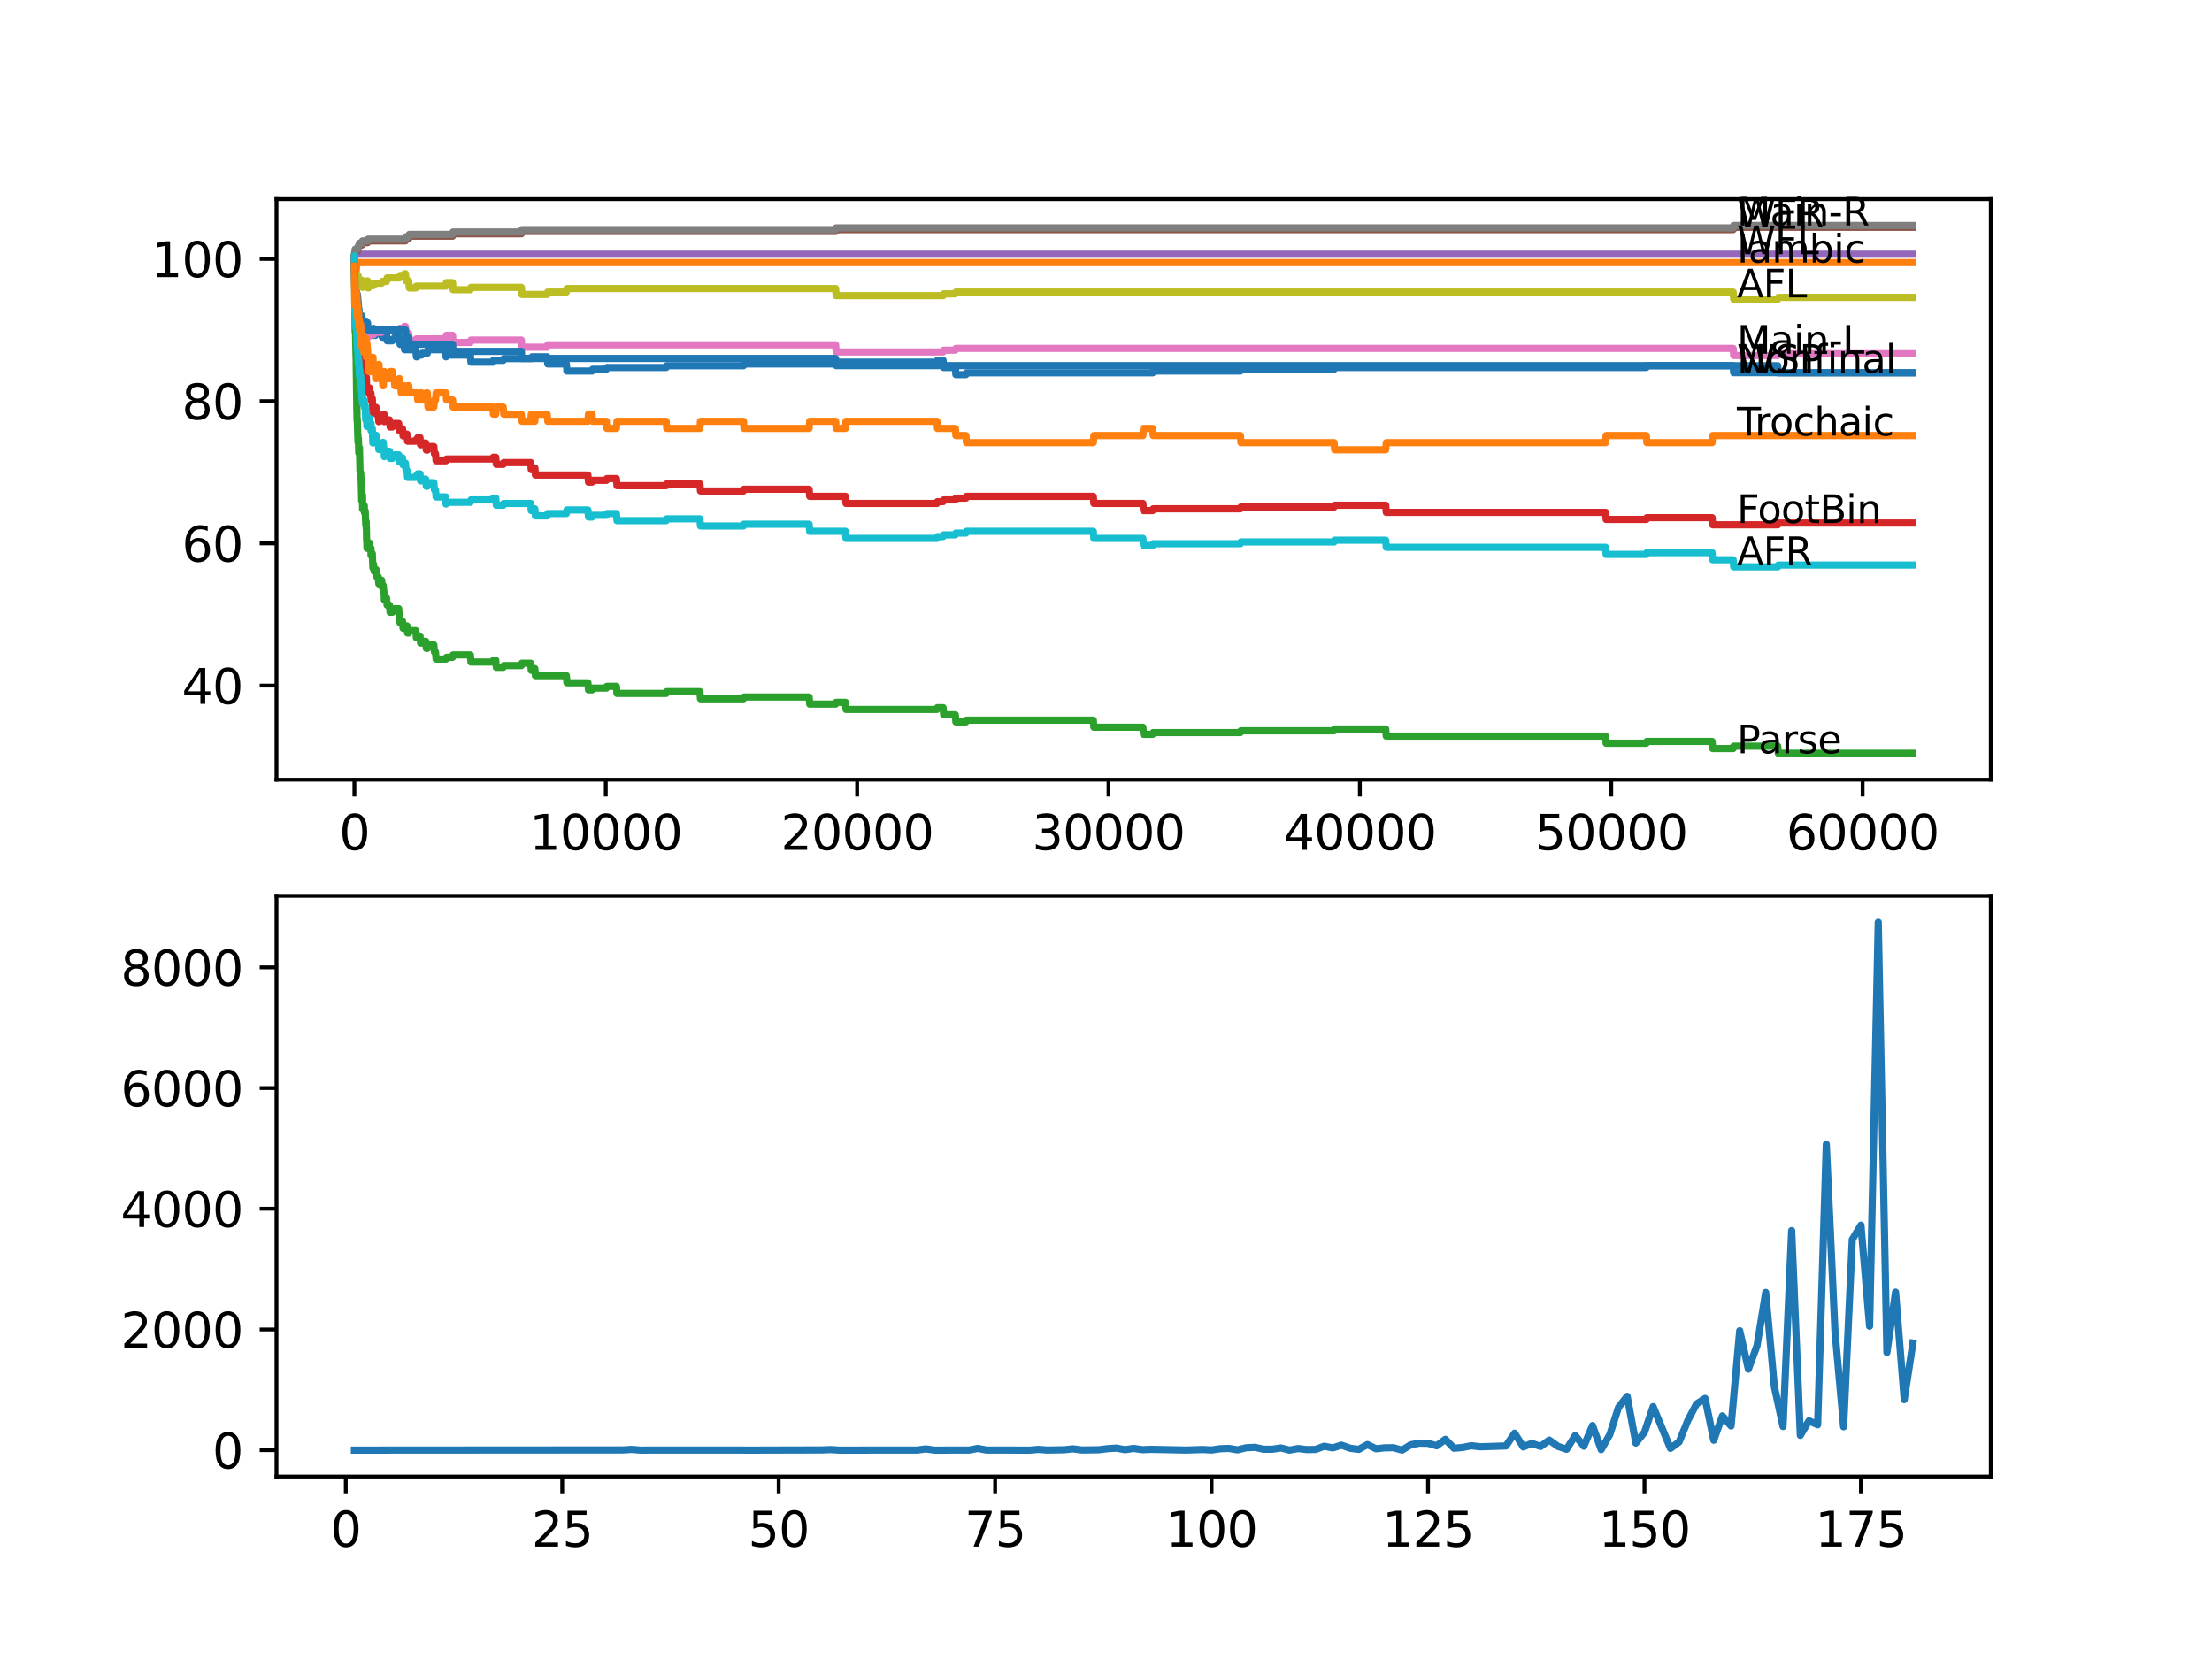 <?xml version="1.0" encoding="utf-8" standalone="no"?>
<!DOCTYPE svg PUBLIC "-//W3C//DTD SVG 1.1//EN"
  "http://www.w3.org/Graphics/SVG/1.1/DTD/svg11.dtd">
<svg xmlns:xlink="http://www.w3.org/1999/xlink" width="460.8pt" height="345.6pt" viewBox="0 0 460.8 345.6" xmlns="http://www.w3.org/2000/svg" version="1.1">
 <defs>
  <style type="text/css">*{stroke-linejoin: round; stroke-linecap: butt}</style>
 </defs>
 <g id="figure_1">
  <g id="patch_1">
   <path d="M 0 345.6 
L 460.8 345.6 
L 460.8 0 
L 0 0 
z
" style="fill: #ffffff"/>
  </g>
  <g id="axes_1">
   <g id="patch_2">
    <path d="M 57.6 162.432 
L 414.72 162.432 
L 414.72 41.472 
L 57.6 41.472 
z
" style="fill: #ffffff"/>
   </g>
   <g id="matplotlib.axis_1">
    <g id="xtick_1">
     <g id="line2d_1">
      <defs>
       <path id="mfac1549730" d="M 0 0 
L 0 3.5 
" style="stroke: #000000; stroke-width: 0.8"/>
      </defs>
      <g>
       <use xlink:href="#mfac1549730" x="73.827" y="162.432" style="stroke: #000000; stroke-width: 0.8"/>
      </g>
     </g>
     <g id="text_1">
      <!-- 0 -->
      <g transform="translate(70.646 177.03)scale(0.1 -0.1)">
       <defs>
        <path id="DejaVuSans-30" d="M 2034 4250 
Q 1547 4250 1301 3770 
Q 1056 3291 1056 2328 
Q 1056 1369 1301 889 
Q 1547 409 2034 409 
Q 2525 409 2770 889 
Q 3016 1369 3016 2328 
Q 3016 3291 2770 3770 
Q 2525 4250 2034 4250 
z
M 2034 4750 
Q 2819 4750 3233 4129 
Q 3647 3509 3647 2328 
Q 3647 1150 3233 529 
Q 2819 -91 2034 -91 
Q 1250 -91 836 529 
Q 422 1150 422 2328 
Q 422 3509 836 4129 
Q 1250 4750 2034 4750 
z
" transform="scale(0.016)"/>
       </defs>
       <use xlink:href="#DejaVuSans-30"/>
      </g>
     </g>
    </g>
    <g id="xtick_2">
     <g id="line2d_2">
      <g>
       <use xlink:href="#mfac1549730" x="126.192" y="162.432" style="stroke: #000000; stroke-width: 0.8"/>
      </g>
     </g>
     <g id="text_2">
      <!-- 10000 -->
      <g transform="translate(110.286 177.03)scale(0.1 -0.1)">
       <defs>
        <path id="DejaVuSans-31" d="M 794 531 
L 1825 531 
L 1825 4091 
L 703 3866 
L 703 4441 
L 1819 4666 
L 2450 4666 
L 2450 531 
L 3481 531 
L 3481 0 
L 794 0 
L 794 531 
z
" transform="scale(0.016)"/>
       </defs>
       <use xlink:href="#DejaVuSans-31"/>
       <use xlink:href="#DejaVuSans-30" x="63.623"/>
       <use xlink:href="#DejaVuSans-30" x="127.246"/>
       <use xlink:href="#DejaVuSans-30" x="190.869"/>
       <use xlink:href="#DejaVuSans-30" x="254.492"/>
      </g>
     </g>
    </g>
    <g id="xtick_3">
     <g id="line2d_3">
      <g>
       <use xlink:href="#mfac1549730" x="178.556" y="162.432" style="stroke: #000000; stroke-width: 0.8"/>
      </g>
     </g>
     <g id="text_3">
      <!-- 20000 -->
      <g transform="translate(162.65 177.03)scale(0.1 -0.1)">
       <defs>
        <path id="DejaVuSans-32" d="M 1228 531 
L 3431 531 
L 3431 0 
L 469 0 
L 469 531 
Q 828 903 1448 1529 
Q 2069 2156 2228 2338 
Q 2531 2678 2651 2914 
Q 2772 3150 2772 3378 
Q 2772 3750 2511 3984 
Q 2250 4219 1831 4219 
Q 1534 4219 1204 4116 
Q 875 4013 500 3803 
L 500 4441 
Q 881 4594 1212 4672 
Q 1544 4750 1819 4750 
Q 2544 4750 2975 4387 
Q 3406 4025 3406 3419 
Q 3406 3131 3298 2873 
Q 3191 2616 2906 2266 
Q 2828 2175 2409 1742 
Q 1991 1309 1228 531 
z
" transform="scale(0.016)"/>
       </defs>
       <use xlink:href="#DejaVuSans-32"/>
       <use xlink:href="#DejaVuSans-30" x="63.623"/>
       <use xlink:href="#DejaVuSans-30" x="127.246"/>
       <use xlink:href="#DejaVuSans-30" x="190.869"/>
       <use xlink:href="#DejaVuSans-30" x="254.492"/>
      </g>
     </g>
    </g>
    <g id="xtick_4">
     <g id="line2d_4">
      <g>
       <use xlink:href="#mfac1549730" x="230.921" y="162.432" style="stroke: #000000; stroke-width: 0.8"/>
      </g>
     </g>
     <g id="text_4">
      <!-- 30000 -->
      <g transform="translate(215.015 177.03)scale(0.1 -0.1)">
       <defs>
        <path id="DejaVuSans-33" d="M 2597 2516 
Q 3050 2419 3304 2112 
Q 3559 1806 3559 1356 
Q 3559 666 3084 287 
Q 2609 -91 1734 -91 
Q 1441 -91 1130 -33 
Q 819 25 488 141 
L 488 750 
Q 750 597 1062 519 
Q 1375 441 1716 441 
Q 2309 441 2620 675 
Q 2931 909 2931 1356 
Q 2931 1769 2642 2001 
Q 2353 2234 1838 2234 
L 1294 2234 
L 1294 2753 
L 1863 2753 
Q 2328 2753 2575 2939 
Q 2822 3125 2822 3475 
Q 2822 3834 2567 4026 
Q 2313 4219 1838 4219 
Q 1578 4219 1281 4162 
Q 984 4106 628 3988 
L 628 4550 
Q 988 4650 1302 4700 
Q 1616 4750 1894 4750 
Q 2613 4750 3031 4423 
Q 3450 4097 3450 3541 
Q 3450 3153 3228 2886 
Q 3006 2619 2597 2516 
z
" transform="scale(0.016)"/>
       </defs>
       <use xlink:href="#DejaVuSans-33"/>
       <use xlink:href="#DejaVuSans-30" x="63.623"/>
       <use xlink:href="#DejaVuSans-30" x="127.246"/>
       <use xlink:href="#DejaVuSans-30" x="190.869"/>
       <use xlink:href="#DejaVuSans-30" x="254.492"/>
      </g>
     </g>
    </g>
    <g id="xtick_5">
     <g id="line2d_5">
      <g>
       <use xlink:href="#mfac1549730" x="283.285" y="162.432" style="stroke: #000000; stroke-width: 0.8"/>
      </g>
     </g>
     <g id="text_5">
      <!-- 40000 -->
      <g transform="translate(267.379 177.03)scale(0.1 -0.1)">
       <defs>
        <path id="DejaVuSans-34" d="M 2419 4116 
L 825 1625 
L 2419 1625 
L 2419 4116 
z
M 2253 4666 
L 3047 4666 
L 3047 1625 
L 3713 1625 
L 3713 1100 
L 3047 1100 
L 3047 0 
L 2419 0 
L 2419 1100 
L 313 1100 
L 313 1709 
L 2253 4666 
z
" transform="scale(0.016)"/>
       </defs>
       <use xlink:href="#DejaVuSans-34"/>
       <use xlink:href="#DejaVuSans-30" x="63.623"/>
       <use xlink:href="#DejaVuSans-30" x="127.246"/>
       <use xlink:href="#DejaVuSans-30" x="190.869"/>
       <use xlink:href="#DejaVuSans-30" x="254.492"/>
      </g>
     </g>
    </g>
    <g id="xtick_6">
     <g id="line2d_6">
      <g>
       <use xlink:href="#mfac1549730" x="335.65" y="162.432" style="stroke: #000000; stroke-width: 0.8"/>
      </g>
     </g>
     <g id="text_6">
      <!-- 50000 -->
      <g transform="translate(319.744 177.03)scale(0.1 -0.1)">
       <defs>
        <path id="DejaVuSans-35" d="M 691 4666 
L 3169 4666 
L 3169 4134 
L 1269 4134 
L 1269 2991 
Q 1406 3038 1543 3061 
Q 1681 3084 1819 3084 
Q 2600 3084 3056 2656 
Q 3513 2228 3513 1497 
Q 3513 744 3044 326 
Q 2575 -91 1722 -91 
Q 1428 -91 1123 -41 
Q 819 9 494 109 
L 494 744 
Q 775 591 1075 516 
Q 1375 441 1709 441 
Q 2250 441 2565 725 
Q 2881 1009 2881 1497 
Q 2881 1984 2565 2268 
Q 2250 2553 1709 2553 
Q 1456 2553 1204 2497 
Q 953 2441 691 2322 
L 691 4666 
z
" transform="scale(0.016)"/>
       </defs>
       <use xlink:href="#DejaVuSans-35"/>
       <use xlink:href="#DejaVuSans-30" x="63.623"/>
       <use xlink:href="#DejaVuSans-30" x="127.246"/>
       <use xlink:href="#DejaVuSans-30" x="190.869"/>
       <use xlink:href="#DejaVuSans-30" x="254.492"/>
      </g>
     </g>
    </g>
    <g id="xtick_7">
     <g id="line2d_7">
      <g>
       <use xlink:href="#mfac1549730" x="388.014" y="162.432" style="stroke: #000000; stroke-width: 0.8"/>
      </g>
     </g>
     <g id="text_7">
      <!-- 60000 -->
      <g transform="translate(372.108 177.03)scale(0.1 -0.1)">
       <defs>
        <path id="DejaVuSans-36" d="M 2113 2584 
Q 1688 2584 1439 2293 
Q 1191 2003 1191 1497 
Q 1191 994 1439 701 
Q 1688 409 2113 409 
Q 2538 409 2786 701 
Q 3034 994 3034 1497 
Q 3034 2003 2786 2293 
Q 2538 2584 2113 2584 
z
M 3366 4563 
L 3366 3988 
Q 3128 4100 2886 4159 
Q 2644 4219 2406 4219 
Q 1781 4219 1451 3797 
Q 1122 3375 1075 2522 
Q 1259 2794 1537 2939 
Q 1816 3084 2150 3084 
Q 2853 3084 3261 2657 
Q 3669 2231 3669 1497 
Q 3669 778 3244 343 
Q 2819 -91 2113 -91 
Q 1303 -91 875 529 
Q 447 1150 447 2328 
Q 447 3434 972 4092 
Q 1497 4750 2381 4750 
Q 2619 4750 2861 4703 
Q 3103 4656 3366 4563 
z
" transform="scale(0.016)"/>
       </defs>
       <use xlink:href="#DejaVuSans-36"/>
       <use xlink:href="#DejaVuSans-30" x="63.623"/>
       <use xlink:href="#DejaVuSans-30" x="127.246"/>
       <use xlink:href="#DejaVuSans-30" x="190.869"/>
       <use xlink:href="#DejaVuSans-30" x="254.492"/>
      </g>
     </g>
    </g>
   </g>
   <g id="matplotlib.axis_2">
    <g id="ytick_1">
     <g id="line2d_8">
      <defs>
       <path id="md458f0ca38" d="M 0 0 
L -3.5 0 
" style="stroke: #000000; stroke-width: 0.8"/>
      </defs>
      <g>
       <use xlink:href="#md458f0ca38" x="57.6" y="142.833" style="stroke: #000000; stroke-width: 0.8"/>
      </g>
     </g>
     <g id="text_8">
      <!-- 40 -->
      <g transform="translate(37.875 146.633)scale(0.1 -0.1)">
       <use xlink:href="#DejaVuSans-34"/>
       <use xlink:href="#DejaVuSans-30" x="63.623"/>
      </g>
     </g>
    </g>
    <g id="ytick_2">
     <g id="line2d_9">
      <g>
       <use xlink:href="#md458f0ca38" x="57.6" y="113.2" style="stroke: #000000; stroke-width: 0.8"/>
      </g>
     </g>
     <g id="text_9">
      <!-- 60 -->
      <g transform="translate(37.875 116.999)scale(0.1 -0.1)">
       <use xlink:href="#DejaVuSans-36"/>
       <use xlink:href="#DejaVuSans-30" x="63.623"/>
      </g>
     </g>
    </g>
    <g id="ytick_3">
     <g id="line2d_10">
      <g>
       <use xlink:href="#md458f0ca38" x="57.6" y="83.567" style="stroke: #000000; stroke-width: 0.8"/>
      </g>
     </g>
     <g id="text_10">
      <!-- 80 -->
      <g transform="translate(37.875 87.366)scale(0.1 -0.1)">
       <defs>
        <path id="DejaVuSans-38" d="M 2034 2216 
Q 1584 2216 1326 1975 
Q 1069 1734 1069 1313 
Q 1069 891 1326 650 
Q 1584 409 2034 409 
Q 2484 409 2743 651 
Q 3003 894 3003 1313 
Q 3003 1734 2745 1975 
Q 2488 2216 2034 2216 
z
M 1403 2484 
Q 997 2584 770 2862 
Q 544 3141 544 3541 
Q 544 4100 942 4425 
Q 1341 4750 2034 4750 
Q 2731 4750 3128 4425 
Q 3525 4100 3525 3541 
Q 3525 3141 3298 2862 
Q 3072 2584 2669 2484 
Q 3125 2378 3379 2068 
Q 3634 1759 3634 1313 
Q 3634 634 3220 271 
Q 2806 -91 2034 -91 
Q 1263 -91 848 271 
Q 434 634 434 1313 
Q 434 1759 690 2068 
Q 947 2378 1403 2484 
z
M 1172 3481 
Q 1172 3119 1398 2916 
Q 1625 2713 2034 2713 
Q 2441 2713 2670 2916 
Q 2900 3119 2900 3481 
Q 2900 3844 2670 4047 
Q 2441 4250 2034 4250 
Q 1625 4250 1398 4047 
Q 1172 3844 1172 3481 
z
" transform="scale(0.016)"/>
       </defs>
       <use xlink:href="#DejaVuSans-38"/>
       <use xlink:href="#DejaVuSans-30" x="63.623"/>
      </g>
     </g>
    </g>
    <g id="ytick_4">
     <g id="line2d_11">
      <g>
       <use xlink:href="#md458f0ca38" x="57.6" y="53.934" style="stroke: #000000; stroke-width: 0.8"/>
      </g>
     </g>
     <g id="text_11">
      <!-- 100 -->
      <g transform="translate(31.512 57.733)scale(0.1 -0.1)">
       <use xlink:href="#DejaVuSans-31"/>
       <use xlink:href="#DejaVuSans-30" x="63.623"/>
       <use xlink:href="#DejaVuSans-30" x="127.246"/>
      </g>
     </g>
    </g>
   </g>
   <g id="line2d_12">
    <path d="M 73.833 53.687 
L 73.974 63.145 
L 73.979 63.145 
L 74.037 62.034 
L 74.047 64.997 
L 74.079 63.886 
L 74.184 63.886 
L 74.299 66.108 
L 74.325 66.108 
L 74.372 64.627 
L 74.435 65.738 
L 74.461 65.738 
L 74.482 67.219 
L 74.571 66.182 
L 74.602 66.182 
L 74.66 65.442 
L 74.665 66.923 
L 74.702 66.923 
L 74.728 66.923 
L 74.854 65.812 
L 74.875 65.812 
L 74.89 65.442 
L 74.896 66.923 
L 74.969 66.553 
L 75.084 68.034 
L 75.131 68.034 
L 75.252 66.923 
L 75.325 68.405 
L 75.362 67.664 
L 75.503 67.664 
L 75.519 67.294 
L 75.524 68.775 
L 75.603 68.405 
L 75.702 68.405 
L 75.817 68.034 
L 75.922 68.034 
L 76.037 67.664 
L 76.189 67.664 
L 76.283 66.923 
L 76.289 68.405 
L 76.315 68.405 
L 76.425 68.034 
L 76.44 69.516 
L 76.535 69.146 
L 76.566 69.146 
L 76.681 68.775 
L 76.718 68.775 
L 76.744 68.405 
L 76.749 69.886 
L 76.812 69.886 
L 77.2 69.886 
L 77.315 69.516 
L 77.362 69.516 
L 77.477 69.146 
L 77.702 69.146 
L 77.818 68.405 
L 77.933 69.886 
L 78.158 69.886 
L 78.273 69.516 
L 78.959 69.516 
L 79.08 68.775 
L 79.514 68.775 
L 79.629 70.257 
L 79.635 70.257 
L 79.75 69.886 
L 80.059 69.886 
L 80.174 69.516 
L 80.525 69.516 
L 80.64 70.998 
L 81.735 70.998 
L 81.85 70.627 
L 82.117 70.627 
L 82.232 70.257 
L 83.227 70.257 
L 83.342 71.739 
L 83.463 71.739 
L 83.578 71.368 
L 84.143 71.368 
L 84.258 72.85 
L 86.62 72.85 
L 86.735 74.331 
L 86.903 74.331 
L 87.018 73.961 
L 87.819 73.961 
L 87.934 73.591 
L 89.029 73.591 
L 89.149 72.85 
L 92.862 72.85 
L 92.909 74.331 
L 92.972 73.961 
L 97.988 73.961 
L 98.104 75.443 
L 102.659 75.443 
L 102.775 75.072 
L 104.832 75.072 
L 104.948 74.702 
L 110.708 74.702 
L 110.823 74.331 
L 113.986 74.331 
L 114.101 75.813 
L 117.986 75.813 
L 118.102 77.295 
L 123.338 77.295 
L 123.453 76.924 
L 126.312 76.924 
L 126.428 76.554 
L 138.775 76.554 
L 138.89 76.184 
L 154.872 76.184 
L 154.987 75.813 
L 174.069 75.813 
L 174.184 75.443 
L 195.172 75.443 
L 195.287 75.072 
L 196.46 75.072 
L 196.575 76.554 
L 199.01 76.554 
L 199.125 78.036 
L 201.215 78.036 
L 201.33 77.665 
L 240.116 77.665 
L 240.231 77.295 
L 258.391 77.295 
L 258.507 76.924 
L 277.913 76.924 
L 278.028 76.554 
L 342.955 76.554 
L 343.07 76.184 
L 370.341 76.184 
L 370.457 77.665 
L 398.487 77.665 
L 398.487 77.665 
" clip-path="url(#p8e9375622a)" style="fill: none; stroke: #1f77b4; stroke-width: 1.5; stroke-linecap: square"/>
   </g>
   <g id="line2d_13">
    <path d="M 73.833 53.934 
L 73.848 53.934 
L 73.927 57.218 
L 73.964 55.737 
L 73.969 55.737 
L 74.026 54.255 
L 74.079 54.996 
L 74.084 54.996 
L 74.199 56.477 
L 74.32 54.996 
L 74.54 54.996 
L 74.655 54.699 
L 398.487 54.699 
L 398.487 54.699 
" clip-path="url(#p8e9375622a)" style="fill: none; stroke: #ff7f0e; stroke-width: 1.5; stroke-linecap: square"/>
   </g>
   <g id="line2d_14">
    <path d="M 73.833 53.687 
L 73.979 69.072 
L 73.869 52.65 
L 73.995 68.701 
L 74.042 68.701 
L 74.168 74.257 
L 74.184 74.257 
L 74.33 85.37 
L 74.335 85.37 
L 74.351 84.629 
L 74.377 87.592 
L 74.419 87.222 
L 74.424 87.222 
L 74.54 91.296 
L 74.545 91 
L 74.566 90.63 
L 74.571 92.111 
L 74.65 91.371 
L 74.66 91.371 
L 74.728 94.334 
L 74.775 93.223 
L 74.87 93.223 
L 74.995 98.408 
L 75.121 98.408 
L 75.236 100.26 
L 75.252 100.26 
L 75.351 104.335 
L 75.372 103.965 
L 75.388 103.965 
L 75.503 103.471 
L 75.519 103.1 
L 75.54 106.064 
L 75.582 105.693 
L 75.702 105.693 
L 75.817 105.323 
L 75.88 105.323 
L 75.922 106.804 
L 75.99 106.434 
L 76.074 106.434 
L 76.189 109.397 
L 76.283 108.656 
L 76.289 110.138 
L 76.315 110.138 
L 76.325 109.768 
L 76.372 112.731 
L 76.388 112.731 
L 76.425 112.731 
L 76.44 114.213 
L 76.535 113.842 
L 76.566 113.842 
L 76.681 113.472 
L 76.718 113.472 
L 76.833 113.101 
L 76.954 113.101 
L 77.069 114.583 
L 77.2 114.583 
L 77.284 114.213 
L 77.289 115.694 
L 77.294 115.694 
L 77.362 115.694 
L 77.477 115.324 
L 77.556 115.324 
L 77.676 118.287 
L 77.702 118.287 
L 77.818 117.546 
L 77.933 119.028 
L 78.158 119.028 
L 78.273 118.658 
L 78.357 118.658 
L 78.472 120.139 
L 78.792 120.139 
L 78.907 121.621 
L 78.959 121.621 
L 79.08 120.88 
L 79.514 120.88 
L 79.629 122.362 
L 79.635 122.362 
L 79.75 121.991 
L 79.839 121.991 
L 79.954 123.473 
L 80.054 123.473 
L 80.059 124.955 
L 80.164 124.584 
L 80.525 124.584 
L 80.64 126.066 
L 81.138 126.066 
L 81.253 127.548 
L 81.735 127.548 
L 81.85 127.177 
L 82.117 127.177 
L 82.232 126.807 
L 83.059 126.807 
L 83.175 128.288 
L 83.227 128.288 
L 83.342 129.77 
L 83.463 129.77 
L 83.578 129.4 
L 83.85 129.4 
L 83.965 130.881 
L 84.463 130.881 
L 84.578 130.387 
L 84.782 130.387 
L 84.897 131.869 
L 85.149 131.869 
L 85.264 131.375 
L 86.62 131.375 
L 86.735 132.857 
L 86.903 132.857 
L 87.018 132.486 
L 87.495 132.486 
L 87.61 133.968 
L 87.819 133.968 
L 87.934 133.598 
L 88.694 133.598 
L 88.809 135.079 
L 89.029 135.079 
L 89.149 134.339 
L 90.38 134.339 
L 90.495 135.82 
L 90.726 135.82 
L 90.841 137.302 
L 92.909 137.302 
L 93.024 136.931 
L 94.271 136.931 
L 94.386 136.438 
L 97.988 136.438 
L 98.104 137.919 
L 102.659 137.919 
L 102.775 137.549 
L 103.277 137.549 
L 103.392 139.03 
L 104.832 139.03 
L 104.948 138.66 
L 108.608 138.66 
L 108.723 138.166 
L 110.551 138.166 
L 110.666 139.648 
L 110.708 139.648 
L 110.823 139.277 
L 111.42 139.277 
L 111.535 140.759 
L 117.986 140.759 
L 118.102 142.241 
L 122.474 142.241 
L 122.589 143.722 
L 123.338 143.722 
L 123.453 143.352 
L 126.312 143.352 
L 126.428 142.982 
L 128.412 142.982 
L 128.527 144.463 
L 138.775 144.463 
L 138.89 144.093 
L 145.802 144.093 
L 145.918 145.574 
L 154.872 145.574 
L 154.987 145.204 
L 168.555 145.204 
L 168.67 146.686 
L 174.069 146.686 
L 174.184 146.315 
L 176.122 146.315 
L 176.237 147.797 
L 195.172 147.797 
L 195.287 147.427 
L 196.46 147.427 
L 196.575 148.908 
L 199.01 148.908 
L 199.125 150.39 
L 201.215 150.39 
L 201.33 150.019 
L 227.753 150.019 
L 227.868 151.501 
L 238.084 151.501 
L 238.2 152.983 
L 240.116 152.983 
L 240.231 152.612 
L 258.391 152.612 
L 258.507 152.242 
L 277.913 152.242 
L 278.028 151.871 
L 288.668 151.871 
L 288.784 153.353 
L 334.472 153.353 
L 334.587 154.835 
L 342.955 154.835 
L 343.07 154.464 
L 356.664 154.464 
L 356.779 155.946 
L 361.047 155.946 
L 361.162 155.452 
L 370.341 155.452 
L 370.457 156.934 
L 398.487 156.934 
L 398.487 156.934 
" clip-path="url(#p8e9375622a)" style="fill: none; stroke: #2ca02c; stroke-width: 1.5; stroke-linecap: square"/>
   </g>
   <g id="line2d_15">
    <path d="M 73.833 53.687 
L 73.838 53.317 
L 73.869 56.033 
L 73.906 55.663 
L 73.979 60.108 
L 74.026 59.737 
L 74.042 59.737 
L 74.058 59.243 
L 74.063 60.725 
L 74.142 60.354 
L 74.152 60.354 
L 74.157 59.984 
L 74.163 61.466 
L 74.246 60.725 
L 74.367 63.688 
L 74.372 63.688 
L 74.482 66.281 
L 74.487 65.911 
L 74.534 65.911 
L 74.613 68.207 
L 74.65 67.837 
L 74.686 67.837 
L 74.728 69.319 
L 74.796 68.578 
L 74.87 68.578 
L 74.969 70.8 
L 74.985 70.43 
L 75.121 70.43 
L 75.236 72.282 
L 75.252 72.282 
L 75.257 71.911 
L 75.262 73.393 
L 75.336 73.023 
L 75.451 75.616 
L 75.503 75.616 
L 75.535 74.875 
L 75.54 76.356 
L 75.608 75.986 
L 75.702 75.986 
L 75.817 75.616 
L 75.88 75.616 
L 75.922 77.097 
L 75.99 76.727 
L 76.074 76.727 
L 76.189 79.69 
L 76.31 78.949 
L 76.315 78.949 
L 76.325 78.579 
L 76.372 81.542 
L 76.388 81.542 
L 76.44 81.542 
L 76.556 81.172 
L 76.718 81.172 
L 76.833 80.801 
L 76.954 80.801 
L 77.069 82.283 
L 77.2 82.283 
L 77.284 81.913 
L 77.289 83.394 
L 77.294 83.394 
L 77.362 83.394 
L 77.477 83.024 
L 77.556 83.024 
L 77.676 85.987 
L 77.702 85.987 
L 77.823 85.246 
L 78.158 85.246 
L 78.273 84.876 
L 78.357 84.876 
L 78.472 86.358 
L 78.792 86.358 
L 78.907 87.839 
L 78.959 87.839 
L 79.08 87.098 
L 79.514 87.098 
L 79.629 86.728 
L 79.635 86.728 
L 79.75 86.358 
L 80.054 86.358 
L 80.059 87.839 
L 80.164 87.469 
L 81.138 87.469 
L 81.253 88.95 
L 81.735 88.95 
L 81.85 88.58 
L 82.117 88.58 
L 82.232 88.21 
L 83.059 88.21 
L 83.175 89.691 
L 83.463 89.691 
L 83.578 89.321 
L 83.85 89.321 
L 83.965 90.803 
L 84.143 90.803 
L 84.258 90.432 
L 84.782 90.432 
L 84.897 91.914 
L 86.62 91.914 
L 86.735 91.543 
L 86.903 91.543 
L 87.018 91.173 
L 87.495 91.173 
L 87.61 92.655 
L 87.819 92.655 
L 87.934 92.284 
L 88.694 92.284 
L 88.809 93.766 
L 89.029 93.766 
L 89.149 93.025 
L 90.38 93.025 
L 90.495 94.507 
L 90.726 94.507 
L 90.841 95.988 
L 92.909 95.988 
L 93.024 95.618 
L 102.659 95.618 
L 102.775 95.248 
L 103.277 95.248 
L 103.392 96.729 
L 104.832 96.729 
L 104.948 96.359 
L 110.551 96.359 
L 110.666 97.84 
L 110.708 97.84 
L 110.823 97.47 
L 111.42 97.47 
L 111.535 98.952 
L 122.474 98.952 
L 122.589 100.433 
L 123.338 100.433 
L 123.453 100.063 
L 126.312 100.063 
L 126.428 99.692 
L 128.412 99.692 
L 128.527 101.174 
L 138.775 101.174 
L 138.89 100.804 
L 145.802 100.804 
L 145.918 102.285 
L 154.872 102.285 
L 154.987 101.915 
L 168.555 101.915 
L 168.67 103.397 
L 176.122 103.397 
L 176.237 104.878 
L 195.172 104.878 
L 195.287 104.508 
L 196.46 104.508 
L 196.575 104.137 
L 199.01 104.137 
L 199.125 103.767 
L 201.215 103.767 
L 201.33 103.397 
L 227.753 103.397 
L 227.868 104.878 
L 238.084 104.878 
L 238.2 106.36 
L 240.116 106.36 
L 240.231 105.99 
L 258.391 105.99 
L 258.507 105.619 
L 277.913 105.619 
L 278.028 105.249 
L 288.668 105.249 
L 288.784 106.73 
L 334.472 106.73 
L 334.587 108.212 
L 342.955 108.212 
L 343.07 107.842 
L 356.664 107.842 
L 356.779 109.323 
L 370.341 109.323 
L 370.457 108.953 
L 398.487 108.953 
L 398.487 108.953 
" clip-path="url(#p8e9375622a)" style="fill: none; stroke: #d62728; stroke-width: 1.5; stroke-linecap: square"/>
   </g>
   <g id="line2d_16">
    <path d="M 73.833 53.934 
L 73.838 55.416 
L 73.922 52.946 
L 73.937 52.946 
L 398.487 52.946 
L 398.487 52.946 
" clip-path="url(#p8e9375622a)" style="fill: none; stroke: #9467bd; stroke-width: 1.5; stroke-linecap: square"/>
   </g>
   <g id="line2d_17">
    <path d="M 73.833 53.687 
L 73.843 53.687 
L 73.979 52.279 
L 74.461 52.279 
L 74.576 51.786 
L 74.602 51.786 
L 74.718 51.415 
L 74.76 51.415 
L 74.875 51.045 
L 75.388 51.045 
L 75.503 50.551 
L 76.566 50.551 
L 76.681 50.18 
L 84.463 50.18 
L 84.578 49.687 
L 85.149 49.687 
L 85.264 49.193 
L 94.271 49.193 
L 94.386 48.699 
L 108.608 48.699 
L 108.723 48.205 
L 174.069 48.205 
L 174.184 47.834 
L 361.047 47.834 
L 361.162 47.341 
L 398.487 47.341 
L 398.487 47.341 
" clip-path="url(#p8e9375622a)" style="fill: none; stroke: #8c564b; stroke-width: 1.5; stroke-linecap: square"/>
   </g>
   <g id="line2d_18">
    <path d="M 73.833 55.416 
L 73.838 55.045 
L 73.869 59.49 
L 73.885 59.12 
L 74.016 65.046 
L 74.037 65.046 
L 74.152 64.553 
L 74.199 64.182 
L 74.205 65.664 
L 74.246 65.664 
L 74.252 65.664 
L 74.377 64.429 
L 74.461 64.429 
L 74.576 65.911 
L 74.602 65.911 
L 74.718 67.392 
L 74.76 67.392 
L 74.875 68.874 
L 74.969 68.874 
L 75.084 68.504 
L 75.252 68.504 
L 75.367 68.133 
L 75.388 68.133 
L 75.503 69.615 
L 75.519 69.615 
L 75.634 69.244 
L 76.425 69.244 
L 76.54 68.751 
L 76.566 68.751 
L 76.681 70.232 
L 76.744 70.232 
L 76.859 69.738 
L 77.818 69.738 
L 77.933 69.244 
L 79.514 69.244 
L 79.629 68.874 
L 83.227 68.874 
L 83.342 68.38 
L 84.143 68.38 
L 84.258 68.01 
L 84.463 68.01 
L 84.578 69.491 
L 85.149 69.491 
L 85.264 70.973 
L 86.62 70.973 
L 86.735 70.603 
L 92.862 70.603 
L 92.977 69.862 
L 94.271 69.862 
L 94.386 71.343 
L 97.988 71.343 
L 98.104 70.85 
L 108.608 70.85 
L 108.723 72.331 
L 113.986 72.331 
L 114.101 71.837 
L 174.069 71.837 
L 174.184 73.319 
L 196.46 73.319 
L 196.575 72.949 
L 199.01 72.949 
L 199.125 72.578 
L 361.047 72.578 
L 361.162 74.06 
L 370.341 74.06 
L 370.457 73.689 
L 398.487 73.689 
L 398.487 73.689 
" clip-path="url(#p8e9375622a)" style="fill: none; stroke: #e377c2; stroke-width: 1.5; stroke-linecap: square"/>
   </g>
   <g id="line2d_19">
    <path d="M 73.833 53.687 
L 73.843 53.687 
L 73.99 51.909 
L 74.461 51.909 
L 74.576 51.415 
L 74.602 51.415 
L 74.718 51.045 
L 74.76 51.045 
L 74.875 50.674 
L 75.388 50.674 
L 75.503 50.18 
L 76.566 50.18 
L 76.681 49.81 
L 84.463 49.81 
L 84.578 49.316 
L 85.149 49.316 
L 85.264 48.822 
L 94.271 48.822 
L 94.386 48.328 
L 108.608 48.328 
L 108.723 47.834 
L 174.069 47.834 
L 174.184 47.464 
L 361.047 47.464 
L 361.162 46.97 
L 398.487 46.97 
L 398.487 46.97 
" clip-path="url(#p8e9375622a)" style="fill: none; stroke: #7f7f7f; stroke-width: 1.5; stroke-linecap: square"/>
   </g>
   <g id="line2d_20">
    <path d="M 73.833 55.416 
L 73.838 55.045 
L 73.869 59.243 
L 73.911 56.774 
L 74.032 60.478 
L 74.037 60.478 
L 74.157 59.12 
L 74.184 59.12 
L 74.205 59.861 
L 74.299 58.255 
L 74.33 58.255 
L 74.451 57.391 
L 74.602 57.391 
L 74.66 58.873 
L 74.712 58.132 
L 74.76 58.132 
L 74.875 59.614 
L 74.89 59.614 
L 75.006 58.749 
L 75.252 58.749 
L 75.367 58.379 
L 75.388 58.379 
L 75.503 59.861 
L 75.519 59.861 
L 75.634 59.49 
L 76.283 59.49 
L 76.399 58.996 
L 76.425 58.996 
L 76.54 58.502 
L 76.566 58.502 
L 76.681 59.984 
L 76.744 59.984 
L 76.859 59.49 
L 77.818 59.49 
L 77.933 58.996 
L 79.514 58.996 
L 79.629 58.626 
L 80.525 58.626 
L 80.64 57.885 
L 83.227 57.885 
L 83.342 57.391 
L 84.143 57.391 
L 84.258 57.021 
L 84.463 57.021 
L 84.578 58.502 
L 85.149 58.502 
L 85.264 59.984 
L 86.62 59.984 
L 86.735 59.614 
L 92.862 59.614 
L 92.977 58.873 
L 94.271 58.873 
L 94.386 60.354 
L 97.988 60.354 
L 98.104 59.861 
L 108.608 59.861 
L 108.723 61.342 
L 113.986 61.342 
L 114.101 60.848 
L 117.986 60.848 
L 118.102 60.108 
L 174.069 60.108 
L 174.184 61.589 
L 196.46 61.589 
L 196.575 61.219 
L 199.01 61.219 
L 199.125 60.848 
L 361.047 60.848 
L 361.162 62.33 
L 370.341 62.33 
L 370.457 61.96 
L 398.487 61.96 
L 398.487 61.96 
" clip-path="url(#p8e9375622a)" style="fill: none; stroke: #bcbd22; stroke-width: 1.5; stroke-linecap: square"/>
   </g>
   <g id="line2d_21">
    <path d="M 73.833 53.687 
L 73.838 53.317 
L 73.859 57.515 
L 73.88 57.144 
L 73.979 66.158 
L 73.906 56.527 
L 74.021 65.787 
L 74.037 65.787 
L 74.047 64.799 
L 74.063 67.763 
L 74.126 67.392 
L 74.152 67.392 
L 74.163 68.504 
L 74.246 67.022 
L 74.372 71.714 
L 74.403 71.714 
L 74.424 71.343 
L 74.43 72.825 
L 74.508 71.961 
L 74.534 71.961 
L 74.613 75.739 
L 74.655 75.369 
L 74.66 75.369 
L 74.686 74.628 
L 74.692 76.109 
L 74.76 75.369 
L 74.875 78.332 
L 74.959 77.097 
L 74.964 78.579 
L 74.985 78.208 
L 75.121 78.208 
L 75.236 80.061 
L 75.252 80.061 
L 75.257 79.69 
L 75.262 81.172 
L 75.336 80.801 
L 75.451 83.394 
L 75.503 83.394 
L 75.535 82.653 
L 75.54 84.135 
L 75.608 83.765 
L 75.702 83.765 
L 75.817 83.394 
L 75.88 83.394 
L 75.922 84.876 
L 75.99 84.505 
L 76.074 84.505 
L 76.189 87.469 
L 76.32 85.864 
L 76.325 85.864 
L 76.425 88.827 
L 76.44 88.333 
L 76.556 87.963 
L 76.718 87.963 
L 76.838 87.098 
L 76.954 87.098 
L 77.069 88.58 
L 77.2 88.58 
L 77.284 88.21 
L 77.289 89.691 
L 77.294 89.691 
L 77.362 89.691 
L 77.477 89.321 
L 77.556 89.321 
L 77.676 92.284 
L 77.702 92.284 
L 77.828 91.049 
L 78.158 91.049 
L 78.273 90.679 
L 78.357 90.679 
L 78.472 92.161 
L 78.792 92.161 
L 78.907 93.642 
L 78.959 93.642 
L 79.08 92.902 
L 79.514 92.902 
L 79.629 92.531 
L 79.635 92.531 
L 79.75 92.161 
L 79.839 92.161 
L 79.954 93.642 
L 80.054 93.642 
L 80.059 95.124 
L 80.164 94.754 
L 80.525 94.754 
L 80.64 94.013 
L 81.138 94.013 
L 81.253 95.494 
L 81.735 95.494 
L 81.85 95.124 
L 82.117 95.124 
L 82.232 94.754 
L 83.059 94.754 
L 83.175 96.235 
L 83.227 96.235 
L 83.342 95.741 
L 83.463 95.741 
L 83.578 95.371 
L 83.85 95.371 
L 83.965 96.853 
L 84.143 96.853 
L 84.258 96.482 
L 84.463 96.482 
L 84.578 97.964 
L 84.782 97.964 
L 84.897 99.446 
L 86.62 99.446 
L 86.735 99.075 
L 86.903 99.075 
L 87.018 98.705 
L 87.495 98.705 
L 87.61 100.186 
L 87.819 100.186 
L 87.934 99.816 
L 88.694 99.816 
L 88.809 101.298 
L 89.029 101.298 
L 89.149 100.557 
L 90.38 100.557 
L 90.495 102.038 
L 90.726 102.038 
L 90.841 103.52 
L 92.862 103.52 
L 92.909 105.002 
L 92.972 104.631 
L 97.988 104.631 
L 98.104 104.137 
L 102.659 104.137 
L 102.775 103.767 
L 103.277 103.767 
L 103.392 105.249 
L 104.832 105.249 
L 104.948 104.878 
L 110.551 104.878 
L 110.666 106.36 
L 110.708 106.36 
L 110.823 105.99 
L 111.42 105.99 
L 111.535 107.471 
L 113.986 107.471 
L 114.101 106.977 
L 117.986 106.977 
L 118.102 106.236 
L 122.474 106.236 
L 122.589 107.718 
L 123.338 107.718 
L 123.453 107.348 
L 126.312 107.348 
L 126.428 106.977 
L 128.412 106.977 
L 128.527 108.459 
L 138.775 108.459 
L 138.89 108.089 
L 145.802 108.089 
L 145.918 109.57 
L 154.872 109.57 
L 154.987 109.2 
L 168.555 109.2 
L 168.67 110.681 
L 176.122 110.681 
L 176.237 112.163 
L 195.172 112.163 
L 195.287 111.793 
L 196.46 111.793 
L 196.575 111.422 
L 199.01 111.422 
L 199.125 111.052 
L 201.215 111.052 
L 201.33 110.681 
L 227.753 110.681 
L 227.868 112.163 
L 238.084 112.163 
L 238.2 113.645 
L 240.116 113.645 
L 240.231 113.274 
L 258.391 113.274 
L 258.507 112.904 
L 277.913 112.904 
L 278.028 112.534 
L 288.668 112.534 
L 288.784 114.015 
L 334.472 114.015 
L 334.587 115.497 
L 342.955 115.497 
L 343.07 115.126 
L 356.664 115.126 
L 356.779 116.608 
L 361.047 116.608 
L 361.162 118.09 
L 370.341 118.09 
L 370.457 117.719 
L 398.487 117.719 
L 398.487 117.719 
" clip-path="url(#p8e9375622a)" style="fill: none; stroke: #17becf; stroke-width: 1.5; stroke-linecap: square"/>
   </g>
   <g id="line2d_22">
    <path d="M 73.833 55.416 
L 73.843 55.416 
L 73.974 61.342 
L 74.461 61.342 
L 74.576 62.824 
L 74.602 62.824 
L 74.718 64.306 
L 74.76 64.306 
L 74.875 65.787 
L 75.388 65.787 
L 75.503 67.269 
L 76.566 67.269 
L 76.681 68.751 
L 84.463 68.751 
L 84.578 70.232 
L 85.149 70.232 
L 85.264 71.714 
L 94.271 71.714 
L 94.386 73.196 
L 108.608 73.196 
L 108.723 74.677 
L 174.069 74.677 
L 174.184 76.159 
L 361.047 76.159 
L 361.162 77.64 
L 398.487 77.64 
L 398.487 77.64 
" clip-path="url(#p8e9375622a)" style="fill: none; stroke: #1f77b4; stroke-width: 1.5; stroke-linecap: square"/>
   </g>
   <g id="line2d_23">
    <path d="M 73.833 55.416 
L 73.843 55.416 
L 73.901 63.565 
L 73.964 58.626 
L 73.979 58.626 
L 74.047 63.071 
L 74.095 60.848 
L 74.152 60.848 
L 74.257 63.812 
L 74.267 62.33 
L 74.273 62.33 
L 74.351 65.54 
L 74.33 61.095 
L 74.388 63.565 
L 74.403 63.565 
L 74.519 65.046 
L 74.534 65.046 
L 74.54 63.565 
L 74.55 66.528 
L 74.639 66.528 
L 74.686 66.528 
L 74.728 65.046 
L 74.754 68.01 
L 74.791 68.01 
L 74.87 68.01 
L 74.875 66.528 
L 74.932 68.997 
L 74.974 68.997 
L 75.121 68.997 
L 75.131 67.516 
L 75.189 71.961 
L 75.226 70.479 
L 75.257 70.479 
L 75.351 68.997 
L 75.367 70.479 
L 75.503 70.479 
L 75.618 71.961 
L 75.702 71.961 
L 75.817 73.442 
L 75.88 73.442 
L 75.922 71.961 
L 75.99 73.442 
L 76.074 73.442 
L 76.189 70.479 
L 76.283 73.442 
L 76.304 72.949 
L 76.315 72.949 
L 76.325 74.43 
L 76.372 71.467 
L 76.42 71.467 
L 76.44 71.467 
L 76.556 72.949 
L 76.566 72.949 
L 76.681 74.43 
L 76.718 74.43 
L 76.838 77.394 
L 76.954 77.394 
L 77.069 75.912 
L 77.2 75.912 
L 77.284 77.394 
L 77.31 75.912 
L 77.362 75.912 
L 77.477 77.394 
L 77.556 77.394 
L 77.676 74.43 
L 77.702 74.43 
L 77.823 77.394 
L 78.158 77.394 
L 78.273 78.875 
L 78.357 78.875 
L 78.472 77.394 
L 78.792 77.394 
L 78.907 75.912 
L 78.959 75.912 
L 79.08 78.875 
L 79.635 78.875 
L 79.75 80.357 
L 79.839 80.357 
L 79.954 78.875 
L 80.054 78.875 
L 80.059 77.394 
L 80.164 78.875 
L 81.138 78.875 
L 81.253 77.394 
L 81.735 77.394 
L 81.85 78.875 
L 82.117 78.875 
L 82.232 80.357 
L 83.059 80.357 
L 83.175 78.875 
L 83.227 78.875 
L 83.342 80.357 
L 83.463 80.357 
L 83.578 81.839 
L 83.85 81.839 
L 83.965 80.357 
L 84.143 80.357 
L 84.258 81.839 
L 84.782 81.839 
L 84.897 80.357 
L 85.149 80.357 
L 85.264 81.839 
L 86.903 81.839 
L 87.018 83.32 
L 87.495 83.32 
L 87.61 81.839 
L 87.819 81.839 
L 87.934 83.32 
L 88.694 83.32 
L 88.809 81.839 
L 89.029 81.839 
L 89.149 84.802 
L 90.38 84.802 
L 90.495 83.32 
L 90.726 83.32 
L 90.841 81.839 
L 92.909 81.839 
L 93.024 83.32 
L 94.271 83.32 
L 94.386 84.802 
L 102.659 84.802 
L 102.775 86.283 
L 103.277 86.283 
L 103.392 84.802 
L 104.832 84.802 
L 104.948 86.283 
L 108.608 86.283 
L 108.723 87.765 
L 110.551 87.765 
L 110.666 86.283 
L 110.708 86.283 
L 110.823 87.765 
L 111.42 87.765 
L 111.535 86.283 
L 113.986 86.283 
L 114.101 87.765 
L 122.474 87.765 
L 122.589 86.283 
L 123.338 86.283 
L 123.453 87.765 
L 126.312 87.765 
L 126.428 89.247 
L 128.412 89.247 
L 128.527 87.765 
L 138.775 87.765 
L 138.89 89.247 
L 145.802 89.247 
L 145.918 87.765 
L 154.872 87.765 
L 154.987 89.247 
L 168.555 89.247 
L 168.67 87.765 
L 174.069 87.765 
L 174.184 89.247 
L 176.122 89.247 
L 176.237 87.765 
L 195.172 87.765 
L 195.287 89.247 
L 199.01 89.247 
L 199.125 90.728 
L 201.215 90.728 
L 201.33 92.21 
L 227.753 92.21 
L 227.868 90.728 
L 238.084 90.728 
L 238.2 89.247 
L 240.116 89.247 
L 240.231 90.728 
L 258.391 90.728 
L 258.507 92.21 
L 277.913 92.21 
L 278.028 93.692 
L 288.668 93.692 
L 288.784 92.21 
L 334.472 92.21 
L 334.587 90.728 
L 342.955 90.728 
L 343.07 92.21 
L 356.664 92.21 
L 356.779 90.728 
L 398.487 90.728 
L 398.487 90.728 
" clip-path="url(#p8e9375622a)" style="fill: none; stroke: #ff7f0e; stroke-width: 1.5; stroke-linecap: square"/>
   </g>
   <g id="patch_3">
    <path d="M 57.6 162.432 
L 57.6 41.472 
" style="fill: none; stroke: #000000; stroke-width: 0.8; stroke-linejoin: miter; stroke-linecap: square"/>
   </g>
   <g id="patch_4">
    <path d="M 414.72 162.432 
L 414.72 41.472 
" style="fill: none; stroke: #000000; stroke-width: 0.8; stroke-linejoin: miter; stroke-linecap: square"/>
   </g>
   <g id="patch_5">
    <path d="M 57.6 162.432 
L 414.72 162.432 
" style="fill: none; stroke: #000000; stroke-width: 0.8; stroke-linejoin: miter; stroke-linecap: square"/>
   </g>
   <g id="patch_6">
    <path d="M 57.6 41.472 
L 414.72 41.472 
" style="fill: none; stroke: #000000; stroke-width: 0.8; stroke-linejoin: miter; stroke-linecap: square"/>
   </g>
   <g id="text_12">
    <!-- WSP -->
    <g transform="translate(361.832 77.665)scale(0.08 -0.08)">
     <defs>
      <path id="DejaVuSans-57" d="M 213 4666 
L 850 4666 
L 1831 722 
L 2809 4666 
L 3519 4666 
L 4500 722 
L 5478 4666 
L 6119 4666 
L 4947 0 
L 4153 0 
L 3169 4050 
L 2175 0 
L 1381 0 
L 213 4666 
z
" transform="scale(0.016)"/>
      <path id="DejaVuSans-53" d="M 3425 4513 
L 3425 3897 
Q 3066 4069 2747 4153 
Q 2428 4238 2131 4238 
Q 1616 4238 1336 4038 
Q 1056 3838 1056 3469 
Q 1056 3159 1242 3001 
Q 1428 2844 1947 2747 
L 2328 2669 
Q 3034 2534 3370 2195 
Q 3706 1856 3706 1288 
Q 3706 609 3251 259 
Q 2797 -91 1919 -91 
Q 1588 -91 1214 -16 
Q 841 59 441 206 
L 441 856 
Q 825 641 1194 531 
Q 1563 422 1919 422 
Q 2459 422 2753 634 
Q 3047 847 3047 1241 
Q 3047 1584 2836 1778 
Q 2625 1972 2144 2069 
L 1759 2144 
Q 1053 2284 737 2584 
Q 422 2884 422 3419 
Q 422 4038 858 4394 
Q 1294 4750 2059 4750 
Q 2388 4750 2728 4690 
Q 3069 4631 3425 4513 
z
" transform="scale(0.016)"/>
      <path id="DejaVuSans-50" d="M 1259 4147 
L 1259 2394 
L 2053 2394 
Q 2494 2394 2734 2622 
Q 2975 2850 2975 3272 
Q 2975 3691 2734 3919 
Q 2494 4147 2053 4147 
L 1259 4147 
z
M 628 4666 
L 2053 4666 
Q 2838 4666 3239 4311 
Q 3641 3956 3641 3272 
Q 3641 2581 3239 2228 
Q 2838 1875 2053 1875 
L 1259 1875 
L 1259 0 
L 628 0 
L 628 4666 
z
" transform="scale(0.016)"/>
     </defs>
     <use xlink:href="#DejaVuSans-57"/>
     <use xlink:href="#DejaVuSans-53" x="98.877"/>
     <use xlink:href="#DejaVuSans-50" x="162.354"/>
    </g>
   </g>
   <g id="text_13">
    <!-- Iambic -->
    <g transform="translate(361.832 54.699)scale(0.08 -0.08)">
     <defs>
      <path id="DejaVuSans-49" d="M 628 4666 
L 1259 4666 
L 1259 0 
L 628 0 
L 628 4666 
z
" transform="scale(0.016)"/>
      <path id="DejaVuSans-61" d="M 2194 1759 
Q 1497 1759 1228 1600 
Q 959 1441 959 1056 
Q 959 750 1161 570 
Q 1363 391 1709 391 
Q 2188 391 2477 730 
Q 2766 1069 2766 1631 
L 2766 1759 
L 2194 1759 
z
M 3341 1997 
L 3341 0 
L 2766 0 
L 2766 531 
Q 2569 213 2275 61 
Q 1981 -91 1556 -91 
Q 1019 -91 701 211 
Q 384 513 384 1019 
Q 384 1609 779 1909 
Q 1175 2209 1959 2209 
L 2766 2209 
L 2766 2266 
Q 2766 2663 2505 2880 
Q 2244 3097 1772 3097 
Q 1472 3097 1187 3025 
Q 903 2953 641 2809 
L 641 3341 
Q 956 3463 1253 3523 
Q 1550 3584 1831 3584 
Q 2591 3584 2966 3190 
Q 3341 2797 3341 1997 
z
" transform="scale(0.016)"/>
      <path id="DejaVuSans-6d" d="M 3328 2828 
Q 3544 3216 3844 3400 
Q 4144 3584 4550 3584 
Q 5097 3584 5394 3201 
Q 5691 2819 5691 2113 
L 5691 0 
L 5113 0 
L 5113 2094 
Q 5113 2597 4934 2840 
Q 4756 3084 4391 3084 
Q 3944 3084 3684 2787 
Q 3425 2491 3425 1978 
L 3425 0 
L 2847 0 
L 2847 2094 
Q 2847 2600 2669 2842 
Q 2491 3084 2119 3084 
Q 1678 3084 1418 2786 
Q 1159 2488 1159 1978 
L 1159 0 
L 581 0 
L 581 3500 
L 1159 3500 
L 1159 2956 
Q 1356 3278 1631 3431 
Q 1906 3584 2284 3584 
Q 2666 3584 2933 3390 
Q 3200 3197 3328 2828 
z
" transform="scale(0.016)"/>
      <path id="DejaVuSans-62" d="M 3116 1747 
Q 3116 2381 2855 2742 
Q 2594 3103 2138 3103 
Q 1681 3103 1420 2742 
Q 1159 2381 1159 1747 
Q 1159 1113 1420 752 
Q 1681 391 2138 391 
Q 2594 391 2855 752 
Q 3116 1113 3116 1747 
z
M 1159 2969 
Q 1341 3281 1617 3432 
Q 1894 3584 2278 3584 
Q 2916 3584 3314 3078 
Q 3713 2572 3713 1747 
Q 3713 922 3314 415 
Q 2916 -91 2278 -91 
Q 1894 -91 1617 61 
Q 1341 213 1159 525 
L 1159 0 
L 581 0 
L 581 4863 
L 1159 4863 
L 1159 2969 
z
" transform="scale(0.016)"/>
      <path id="DejaVuSans-69" d="M 603 3500 
L 1178 3500 
L 1178 0 
L 603 0 
L 603 3500 
z
M 603 4863 
L 1178 4863 
L 1178 4134 
L 603 4134 
L 603 4863 
z
" transform="scale(0.016)"/>
      <path id="DejaVuSans-63" d="M 3122 3366 
L 3122 2828 
Q 2878 2963 2633 3030 
Q 2388 3097 2138 3097 
Q 1578 3097 1268 2742 
Q 959 2388 959 1747 
Q 959 1106 1268 751 
Q 1578 397 2138 397 
Q 2388 397 2633 464 
Q 2878 531 3122 666 
L 3122 134 
Q 2881 22 2623 -34 
Q 2366 -91 2075 -91 
Q 1284 -91 818 406 
Q 353 903 353 1747 
Q 353 2603 823 3093 
Q 1294 3584 2113 3584 
Q 2378 3584 2631 3529 
Q 2884 3475 3122 3366 
z
" transform="scale(0.016)"/>
     </defs>
     <use xlink:href="#DejaVuSans-49"/>
     <use xlink:href="#DejaVuSans-61" x="29.492"/>
     <use xlink:href="#DejaVuSans-6d" x="90.771"/>
     <use xlink:href="#DejaVuSans-62" x="188.184"/>
     <use xlink:href="#DejaVuSans-69" x="251.66"/>
     <use xlink:href="#DejaVuSans-63" x="279.443"/>
    </g>
   </g>
   <g id="text_14">
    <!-- Parse -->
    <g transform="translate(361.832 156.934)scale(0.08 -0.08)">
     <defs>
      <path id="DejaVuSans-72" d="M 2631 2963 
Q 2534 3019 2420 3045 
Q 2306 3072 2169 3072 
Q 1681 3072 1420 2755 
Q 1159 2438 1159 1844 
L 1159 0 
L 581 0 
L 581 3500 
L 1159 3500 
L 1159 2956 
Q 1341 3275 1631 3429 
Q 1922 3584 2338 3584 
Q 2397 3584 2469 3576 
Q 2541 3569 2628 3553 
L 2631 2963 
z
" transform="scale(0.016)"/>
      <path id="DejaVuSans-73" d="M 2834 3397 
L 2834 2853 
Q 2591 2978 2328 3040 
Q 2066 3103 1784 3103 
Q 1356 3103 1142 2972 
Q 928 2841 928 2578 
Q 928 2378 1081 2264 
Q 1234 2150 1697 2047 
L 1894 2003 
Q 2506 1872 2764 1633 
Q 3022 1394 3022 966 
Q 3022 478 2636 193 
Q 2250 -91 1575 -91 
Q 1294 -91 989 -36 
Q 684 19 347 128 
L 347 722 
Q 666 556 975 473 
Q 1284 391 1588 391 
Q 1994 391 2212 530 
Q 2431 669 2431 922 
Q 2431 1156 2273 1281 
Q 2116 1406 1581 1522 
L 1381 1569 
Q 847 1681 609 1914 
Q 372 2147 372 2553 
Q 372 3047 722 3315 
Q 1072 3584 1716 3584 
Q 2034 3584 2315 3537 
Q 2597 3491 2834 3397 
z
" transform="scale(0.016)"/>
      <path id="DejaVuSans-65" d="M 3597 1894 
L 3597 1613 
L 953 1613 
Q 991 1019 1311 708 
Q 1631 397 2203 397 
Q 2534 397 2845 478 
Q 3156 559 3463 722 
L 3463 178 
Q 3153 47 2828 -22 
Q 2503 -91 2169 -91 
Q 1331 -91 842 396 
Q 353 884 353 1716 
Q 353 2575 817 3079 
Q 1281 3584 2069 3584 
Q 2775 3584 3186 3129 
Q 3597 2675 3597 1894 
z
M 3022 2063 
Q 3016 2534 2758 2815 
Q 2500 3097 2075 3097 
Q 1594 3097 1305 2825 
Q 1016 2553 972 2059 
L 3022 2063 
z
" transform="scale(0.016)"/>
     </defs>
     <use xlink:href="#DejaVuSans-50"/>
     <use xlink:href="#DejaVuSans-61" x="55.803"/>
     <use xlink:href="#DejaVuSans-72" x="117.082"/>
     <use xlink:href="#DejaVuSans-73" x="158.195"/>
     <use xlink:href="#DejaVuSans-65" x="210.295"/>
    </g>
   </g>
   <g id="text_15">
    <!-- FootBin -->
    <g transform="translate(361.832 108.953)scale(0.08 -0.08)">
     <defs>
      <path id="DejaVuSans-46" d="M 628 4666 
L 3309 4666 
L 3309 4134 
L 1259 4134 
L 1259 2759 
L 3109 2759 
L 3109 2228 
L 1259 2228 
L 1259 0 
L 628 0 
L 628 4666 
z
" transform="scale(0.016)"/>
      <path id="DejaVuSans-6f" d="M 1959 3097 
Q 1497 3097 1228 2736 
Q 959 2375 959 1747 
Q 959 1119 1226 758 
Q 1494 397 1959 397 
Q 2419 397 2687 759 
Q 2956 1122 2956 1747 
Q 2956 2369 2687 2733 
Q 2419 3097 1959 3097 
z
M 1959 3584 
Q 2709 3584 3137 3096 
Q 3566 2609 3566 1747 
Q 3566 888 3137 398 
Q 2709 -91 1959 -91 
Q 1206 -91 779 398 
Q 353 888 353 1747 
Q 353 2609 779 3096 
Q 1206 3584 1959 3584 
z
" transform="scale(0.016)"/>
      <path id="DejaVuSans-74" d="M 1172 4494 
L 1172 3500 
L 2356 3500 
L 2356 3053 
L 1172 3053 
L 1172 1153 
Q 1172 725 1289 603 
Q 1406 481 1766 481 
L 2356 481 
L 2356 0 
L 1766 0 
Q 1100 0 847 248 
Q 594 497 594 1153 
L 594 3053 
L 172 3053 
L 172 3500 
L 594 3500 
L 594 4494 
L 1172 4494 
z
" transform="scale(0.016)"/>
      <path id="DejaVuSans-42" d="M 1259 2228 
L 1259 519 
L 2272 519 
Q 2781 519 3026 730 
Q 3272 941 3272 1375 
Q 3272 1813 3026 2020 
Q 2781 2228 2272 2228 
L 1259 2228 
z
M 1259 4147 
L 1259 2741 
L 2194 2741 
Q 2656 2741 2882 2914 
Q 3109 3088 3109 3444 
Q 3109 3797 2882 3972 
Q 2656 4147 2194 4147 
L 1259 4147 
z
M 628 4666 
L 2241 4666 
Q 2963 4666 3353 4366 
Q 3744 4066 3744 3513 
Q 3744 3084 3544 2831 
Q 3344 2578 2956 2516 
Q 3422 2416 3680 2098 
Q 3938 1781 3938 1306 
Q 3938 681 3513 340 
Q 3088 0 2303 0 
L 628 0 
L 628 4666 
z
" transform="scale(0.016)"/>
      <path id="DejaVuSans-6e" d="M 3513 2113 
L 3513 0 
L 2938 0 
L 2938 2094 
Q 2938 2591 2744 2837 
Q 2550 3084 2163 3084 
Q 1697 3084 1428 2787 
Q 1159 2491 1159 1978 
L 1159 0 
L 581 0 
L 581 3500 
L 1159 3500 
L 1159 2956 
Q 1366 3272 1645 3428 
Q 1925 3584 2291 3584 
Q 2894 3584 3203 3211 
Q 3513 2838 3513 2113 
z
" transform="scale(0.016)"/>
     </defs>
     <use xlink:href="#DejaVuSans-46"/>
     <use xlink:href="#DejaVuSans-6f" x="53.895"/>
     <use xlink:href="#DejaVuSans-6f" x="115.076"/>
     <use xlink:href="#DejaVuSans-74" x="176.258"/>
     <use xlink:href="#DejaVuSans-42" x="215.467"/>
     <use xlink:href="#DejaVuSans-69" x="284.07"/>
     <use xlink:href="#DejaVuSans-6e" x="311.854"/>
    </g>
   </g>
   <g id="text_16">
    <!-- WFL -->
    <g transform="translate(361.832 52.946)scale(0.08 -0.08)">
     <defs>
      <path id="DejaVuSans-4c" d="M 628 4666 
L 1259 4666 
L 1259 531 
L 3531 531 
L 3531 0 
L 628 0 
L 628 4666 
z
" transform="scale(0.016)"/>
     </defs>
     <use xlink:href="#DejaVuSans-57"/>
     <use xlink:href="#DejaVuSans-46" x="98.877"/>
     <use xlink:href="#DejaVuSans-4c" x="156.396"/>
    </g>
   </g>
   <g id="text_17">
    <!-- WFR -->
    <g transform="translate(361.832 47.341)scale(0.08 -0.08)">
     <defs>
      <path id="DejaVuSans-52" d="M 2841 2188 
Q 3044 2119 3236 1894 
Q 3428 1669 3622 1275 
L 4263 0 
L 3584 0 
L 2988 1197 
Q 2756 1666 2539 1819 
Q 2322 1972 1947 1972 
L 1259 1972 
L 1259 0 
L 628 0 
L 628 4666 
L 2053 4666 
Q 2853 4666 3247 4331 
Q 3641 3997 3641 3322 
Q 3641 2881 3436 2590 
Q 3231 2300 2841 2188 
z
M 1259 4147 
L 1259 2491 
L 2053 2491 
Q 2509 2491 2742 2702 
Q 2975 2913 2975 3322 
Q 2975 3731 2742 3939 
Q 2509 4147 2053 4147 
L 1259 4147 
z
" transform="scale(0.016)"/>
     </defs>
     <use xlink:href="#DejaVuSans-57"/>
     <use xlink:href="#DejaVuSans-46" x="98.877"/>
     <use xlink:href="#DejaVuSans-52" x="156.396"/>
    </g>
   </g>
   <g id="text_18">
    <!-- Main-L -->
    <g transform="translate(361.832 73.689)scale(0.08 -0.08)">
     <defs>
      <path id="DejaVuSans-4d" d="M 628 4666 
L 1569 4666 
L 2759 1491 
L 3956 4666 
L 4897 4666 
L 4897 0 
L 4281 0 
L 4281 4097 
L 3078 897 
L 2444 897 
L 1241 4097 
L 1241 0 
L 628 0 
L 628 4666 
z
" transform="scale(0.016)"/>
      <path id="DejaVuSans-2d" d="M 313 2009 
L 1997 2009 
L 1997 1497 
L 313 1497 
L 313 2009 
z
" transform="scale(0.016)"/>
     </defs>
     <use xlink:href="#DejaVuSans-4d"/>
     <use xlink:href="#DejaVuSans-61" x="86.279"/>
     <use xlink:href="#DejaVuSans-69" x="147.559"/>
     <use xlink:href="#DejaVuSans-6e" x="175.342"/>
     <use xlink:href="#DejaVuSans-2d" x="238.721"/>
     <use xlink:href="#DejaVuSans-4c" x="274.805"/>
    </g>
   </g>
   <g id="text_19">
    <!-- Main-R -->
    <g transform="translate(361.832 46.97)scale(0.08 -0.08)">
     <use xlink:href="#DejaVuSans-4d"/>
     <use xlink:href="#DejaVuSans-61" x="86.279"/>
     <use xlink:href="#DejaVuSans-69" x="147.559"/>
     <use xlink:href="#DejaVuSans-6e" x="175.342"/>
     <use xlink:href="#DejaVuSans-2d" x="238.721"/>
     <use xlink:href="#DejaVuSans-52" x="274.805"/>
    </g>
   </g>
   <g id="text_20">
    <!-- AFL -->
    <g transform="translate(361.832 61.96)scale(0.08 -0.08)">
     <defs>
      <path id="DejaVuSans-41" d="M 2188 4044 
L 1331 1722 
L 3047 1722 
L 2188 4044 
z
M 1831 4666 
L 2547 4666 
L 4325 0 
L 3669 0 
L 3244 1197 
L 1141 1197 
L 716 0 
L 50 0 
L 1831 4666 
z
" transform="scale(0.016)"/>
     </defs>
     <use xlink:href="#DejaVuSans-41"/>
     <use xlink:href="#DejaVuSans-46" x="68.408"/>
     <use xlink:href="#DejaVuSans-4c" x="125.928"/>
    </g>
   </g>
   <g id="text_21">
    <!-- AFR -->
    <g transform="translate(361.832 117.719)scale(0.08 -0.08)">
     <use xlink:href="#DejaVuSans-41"/>
     <use xlink:href="#DejaVuSans-46" x="68.408"/>
     <use xlink:href="#DejaVuSans-52" x="125.928"/>
    </g>
   </g>
   <g id="text_22">
    <!-- Nonfinal -->
    <g transform="translate(361.832 77.64)scale(0.08 -0.08)">
     <defs>
      <path id="DejaVuSans-4e" d="M 628 4666 
L 1478 4666 
L 3547 763 
L 3547 4666 
L 4159 4666 
L 4159 0 
L 3309 0 
L 1241 3903 
L 1241 0 
L 628 0 
L 628 4666 
z
" transform="scale(0.016)"/>
      <path id="DejaVuSans-66" d="M 2375 4863 
L 2375 4384 
L 1825 4384 
Q 1516 4384 1395 4259 
Q 1275 4134 1275 3809 
L 1275 3500 
L 2222 3500 
L 2222 3053 
L 1275 3053 
L 1275 0 
L 697 0 
L 697 3053 
L 147 3053 
L 147 3500 
L 697 3500 
L 697 3744 
Q 697 4328 969 4595 
Q 1241 4863 1831 4863 
L 2375 4863 
z
" transform="scale(0.016)"/>
      <path id="DejaVuSans-6c" d="M 603 4863 
L 1178 4863 
L 1178 0 
L 603 0 
L 603 4863 
z
" transform="scale(0.016)"/>
     </defs>
     <use xlink:href="#DejaVuSans-4e"/>
     <use xlink:href="#DejaVuSans-6f" x="74.805"/>
     <use xlink:href="#DejaVuSans-6e" x="135.986"/>
     <use xlink:href="#DejaVuSans-66" x="199.365"/>
     <use xlink:href="#DejaVuSans-69" x="234.57"/>
     <use xlink:href="#DejaVuSans-6e" x="262.354"/>
     <use xlink:href="#DejaVuSans-61" x="325.732"/>
     <use xlink:href="#DejaVuSans-6c" x="387.012"/>
    </g>
   </g>
   <g id="text_23">
    <!-- Trochaic -->
    <g transform="translate(361.832 90.728)scale(0.08 -0.08)">
     <defs>
      <path id="DejaVuSans-54" d="M -19 4666 
L 3928 4666 
L 3928 4134 
L 2272 4134 
L 2272 0 
L 1638 0 
L 1638 4134 
L -19 4134 
L -19 4666 
z
" transform="scale(0.016)"/>
      <path id="DejaVuSans-68" d="M 3513 2113 
L 3513 0 
L 2938 0 
L 2938 2094 
Q 2938 2591 2744 2837 
Q 2550 3084 2163 3084 
Q 1697 3084 1428 2787 
Q 1159 2491 1159 1978 
L 1159 0 
L 581 0 
L 581 4863 
L 1159 4863 
L 1159 2956 
Q 1366 3272 1645 3428 
Q 1925 3584 2291 3584 
Q 2894 3584 3203 3211 
Q 3513 2838 3513 2113 
z
" transform="scale(0.016)"/>
     </defs>
     <use xlink:href="#DejaVuSans-54"/>
     <use xlink:href="#DejaVuSans-72" x="46.334"/>
     <use xlink:href="#DejaVuSans-6f" x="85.197"/>
     <use xlink:href="#DejaVuSans-63" x="146.379"/>
     <use xlink:href="#DejaVuSans-68" x="201.359"/>
     <use xlink:href="#DejaVuSans-61" x="264.738"/>
     <use xlink:href="#DejaVuSans-69" x="326.018"/>
     <use xlink:href="#DejaVuSans-63" x="353.801"/>
    </g>
   </g>
  </g>
  <g id="axes_2">
   <g id="patch_7">
    <path d="M 57.6 307.584 
L 414.72 307.584 
L 414.72 186.624 
L 57.6 186.624 
z
" style="fill: #ffffff"/>
   </g>
   <g id="matplotlib.axis_3">
    <g id="xtick_8">
     <g id="line2d_24">
      <g>
       <use xlink:href="#mfac1549730" x="72.029" y="307.584" style="stroke: #000000; stroke-width: 0.8"/>
      </g>
     </g>
     <g id="text_24">
      <!-- 0 -->
      <g transform="translate(68.848 322.182)scale(0.1 -0.1)">
       <use xlink:href="#DejaVuSans-30"/>
      </g>
     </g>
    </g>
    <g id="xtick_9">
     <g id="line2d_25">
      <g>
       <use xlink:href="#mfac1549730" x="117.12" y="307.584" style="stroke: #000000; stroke-width: 0.8"/>
      </g>
     </g>
     <g id="text_25">
      <!-- 25 -->
      <g transform="translate(110.757 322.182)scale(0.1 -0.1)">
       <use xlink:href="#DejaVuSans-32"/>
       <use xlink:href="#DejaVuSans-35" x="63.623"/>
      </g>
     </g>
    </g>
    <g id="xtick_10">
     <g id="line2d_26">
      <g>
       <use xlink:href="#mfac1549730" x="162.211" y="307.584" style="stroke: #000000; stroke-width: 0.8"/>
      </g>
     </g>
     <g id="text_26">
      <!-- 50 -->
      <g transform="translate(155.848 322.182)scale(0.1 -0.1)">
       <use xlink:href="#DejaVuSans-35"/>
       <use xlink:href="#DejaVuSans-30" x="63.623"/>
      </g>
     </g>
    </g>
    <g id="xtick_11">
     <g id="line2d_27">
      <g>
       <use xlink:href="#mfac1549730" x="207.302" y="307.584" style="stroke: #000000; stroke-width: 0.8"/>
      </g>
     </g>
     <g id="text_27">
      <!-- 75 -->
      <g transform="translate(200.939 322.182)scale(0.1 -0.1)">
       <defs>
        <path id="DejaVuSans-37" d="M 525 4666 
L 3525 4666 
L 3525 4397 
L 1831 0 
L 1172 0 
L 2766 4134 
L 525 4134 
L 525 4666 
z
" transform="scale(0.016)"/>
       </defs>
       <use xlink:href="#DejaVuSans-37"/>
       <use xlink:href="#DejaVuSans-35" x="63.623"/>
      </g>
     </g>
    </g>
    <g id="xtick_12">
     <g id="line2d_28">
      <g>
       <use xlink:href="#mfac1549730" x="252.393" y="307.584" style="stroke: #000000; stroke-width: 0.8"/>
      </g>
     </g>
     <g id="text_28">
      <!-- 100 -->
      <g transform="translate(242.849 322.182)scale(0.1 -0.1)">
       <use xlink:href="#DejaVuSans-31"/>
       <use xlink:href="#DejaVuSans-30" x="63.623"/>
       <use xlink:href="#DejaVuSans-30" x="127.246"/>
      </g>
     </g>
    </g>
    <g id="xtick_13">
     <g id="line2d_29">
      <g>
       <use xlink:href="#mfac1549730" x="297.484" y="307.584" style="stroke: #000000; stroke-width: 0.8"/>
      </g>
     </g>
     <g id="text_29">
      <!-- 125 -->
      <g transform="translate(287.94 322.182)scale(0.1 -0.1)">
       <use xlink:href="#DejaVuSans-31"/>
       <use xlink:href="#DejaVuSans-32" x="63.623"/>
       <use xlink:href="#DejaVuSans-35" x="127.246"/>
      </g>
     </g>
    </g>
    <g id="xtick_14">
     <g id="line2d_30">
      <g>
       <use xlink:href="#mfac1549730" x="342.575" y="307.584" style="stroke: #000000; stroke-width: 0.8"/>
      </g>
     </g>
     <g id="text_30">
      <!-- 150 -->
      <g transform="translate(333.031 322.182)scale(0.1 -0.1)">
       <use xlink:href="#DejaVuSans-31"/>
       <use xlink:href="#DejaVuSans-35" x="63.623"/>
       <use xlink:href="#DejaVuSans-30" x="127.246"/>
      </g>
     </g>
    </g>
    <g id="xtick_15">
     <g id="line2d_31">
      <g>
       <use xlink:href="#mfac1549730" x="387.665" y="307.584" style="stroke: #000000; stroke-width: 0.8"/>
      </g>
     </g>
     <g id="text_31">
      <!-- 175 -->
      <g transform="translate(378.122 322.182)scale(0.1 -0.1)">
       <use xlink:href="#DejaVuSans-31"/>
       <use xlink:href="#DejaVuSans-37" x="63.623"/>
       <use xlink:href="#DejaVuSans-35" x="127.246"/>
      </g>
     </g>
    </g>
   </g>
   <g id="matplotlib.axis_4">
    <g id="ytick_5">
     <g id="line2d_32">
      <g>
       <use xlink:href="#md458f0ca38" x="57.6" y="302.098" style="stroke: #000000; stroke-width: 0.8"/>
      </g>
     </g>
     <g id="text_32">
      <!-- 0 -->
      <g transform="translate(44.237 305.898)scale(0.1 -0.1)">
       <use xlink:href="#DejaVuSans-30"/>
      </g>
     </g>
    </g>
    <g id="ytick_6">
     <g id="line2d_33">
      <g>
       <use xlink:href="#md458f0ca38" x="57.6" y="276.952" style="stroke: #000000; stroke-width: 0.8"/>
      </g>
     </g>
     <g id="text_33">
      <!-- 2000 -->
      <g transform="translate(25.15 280.752)scale(0.1 -0.1)">
       <use xlink:href="#DejaVuSans-32"/>
       <use xlink:href="#DejaVuSans-30" x="63.623"/>
       <use xlink:href="#DejaVuSans-30" x="127.246"/>
       <use xlink:href="#DejaVuSans-30" x="190.869"/>
      </g>
     </g>
    </g>
    <g id="ytick_7">
     <g id="line2d_34">
      <g>
       <use xlink:href="#md458f0ca38" x="57.6" y="251.806" style="stroke: #000000; stroke-width: 0.8"/>
      </g>
     </g>
     <g id="text_34">
      <!-- 4000 -->
      <g transform="translate(25.15 255.606)scale(0.1 -0.1)">
       <use xlink:href="#DejaVuSans-34"/>
       <use xlink:href="#DejaVuSans-30" x="63.623"/>
       <use xlink:href="#DejaVuSans-30" x="127.246"/>
       <use xlink:href="#DejaVuSans-30" x="190.869"/>
      </g>
     </g>
    </g>
    <g id="ytick_8">
     <g id="line2d_35">
      <g>
       <use xlink:href="#md458f0ca38" x="57.6" y="226.66" style="stroke: #000000; stroke-width: 0.8"/>
      </g>
     </g>
     <g id="text_35">
      <!-- 6000 -->
      <g transform="translate(25.15 230.459)scale(0.1 -0.1)">
       <use xlink:href="#DejaVuSans-36"/>
       <use xlink:href="#DejaVuSans-30" x="63.623"/>
       <use xlink:href="#DejaVuSans-30" x="127.246"/>
       <use xlink:href="#DejaVuSans-30" x="190.869"/>
      </g>
     </g>
    </g>
    <g id="ytick_9">
     <g id="line2d_36">
      <g>
       <use xlink:href="#md458f0ca38" x="57.6" y="201.514" style="stroke: #000000; stroke-width: 0.8"/>
      </g>
     </g>
     <g id="text_36">
      <!-- 8000 -->
      <g transform="translate(25.15 205.313)scale(0.1 -0.1)">
       <use xlink:href="#DejaVuSans-38"/>
       <use xlink:href="#DejaVuSans-30" x="63.623"/>
       <use xlink:href="#DejaVuSans-30" x="127.246"/>
       <use xlink:href="#DejaVuSans-30" x="190.869"/>
      </g>
     </g>
    </g>
   </g>
   <g id="line2d_37">
    <path d="M 73.833 302.086 
L 129.745 302.048 
L 131.549 301.935 
L 133.353 302.086 
L 136.96 302.073 
L 151.389 302.073 
L 156.8 302.086 
L 171.229 302.048 
L 173.033 301.973 
L 174.836 302.086 
L 191.069 302.073 
L 192.873 301.834 
L 194.676 302.086 
L 201.891 302.073 
L 203.695 301.734 
L 205.498 302.073 
L 214.516 302.086 
L 216.32 301.935 
L 218.124 302.073 
L 221.731 302.01 
L 223.535 301.822 
L 225.338 302.061 
L 228.945 302.01 
L 230.749 301.784 
L 232.553 301.671 
L 234.356 301.998 
L 236.16 301.734 
L 237.964 301.998 
L 239.767 301.922 
L 246.982 302.073 
L 250.589 301.96 
L 252.393 302.061 
L 254.196 301.797 
L 256 301.734 
L 257.804 302.036 
L 259.607 301.595 
L 261.411 301.507 
L 263.215 301.897 
L 265.018 301.91 
L 266.822 301.633 
L 268.625 302.086 
L 270.429 301.759 
L 272.233 301.973 
L 274.036 301.948 
L 275.84 301.281 
L 277.644 301.621 
L 279.447 301.055 
L 281.251 301.696 
L 283.055 301.935 
L 284.858 300.929 
L 286.662 301.809 
L 288.465 301.608 
L 290.269 301.583 
L 292.073 302.086 
L 293.876 300.979 
L 295.68 300.627 
L 297.484 300.665 
L 299.287 301.181 
L 301.091 299.835 
L 302.895 301.696 
L 304.698 301.533 
L 306.502 301.168 
L 308.305 301.394 
L 313.716 301.218 
L 315.52 298.565 
L 317.324 301.419 
L 319.127 300.678 
L 320.931 301.319 
L 322.735 299.999 
L 324.538 301.294 
L 326.342 301.91 
L 328.145 299.043 
L 329.949 301.269 
L 331.753 296.969 
L 333.556 301.985 
L 335.36 298.829 
L 337.164 293.172 
L 338.967 290.883 
L 340.771 300.615 
L 342.575 298.364 
L 344.378 293.033 
L 347.985 301.721 
L 349.789 300.388 
L 351.593 295.938 
L 353.396 292.493 
L 355.2 291.323 
L 357.004 300.024 
L 358.807 294.957 
L 360.611 297.057 
L 362.415 277.216 
L 364.218 285.225 
L 366.022 280.322 
L 367.825 269.245 
L 369.629 288.859 
L 371.433 297.17 
L 373.236 256.358 
L 375.04 299.005 
L 376.844 295.975 
L 378.647 296.805 
L 380.451 238.378 
L 382.255 277.292 
L 384.058 297.22 
L 385.862 258.219 
L 387.665 255.226 
L 389.469 276.273 
L 391.273 192.122 
L 393.076 281.73 
L 394.88 269.182 
L 396.684 291.575 
L 398.487 279.781 
L 398.487 279.781 
" clip-path="url(#p37556fb007)" style="fill: none; stroke: #1f77b4; stroke-width: 1.5; stroke-linecap: square"/>
   </g>
   <g id="patch_8">
    <path d="M 57.6 307.584 
L 57.6 186.624 
" style="fill: none; stroke: #000000; stroke-width: 0.8; stroke-linejoin: miter; stroke-linecap: square"/>
   </g>
   <g id="patch_9">
    <path d="M 414.72 307.584 
L 414.72 186.624 
" style="fill: none; stroke: #000000; stroke-width: 0.8; stroke-linejoin: miter; stroke-linecap: square"/>
   </g>
   <g id="patch_10">
    <path d="M 57.6 307.584 
L 414.72 307.584 
" style="fill: none; stroke: #000000; stroke-width: 0.8; stroke-linejoin: miter; stroke-linecap: square"/>
   </g>
   <g id="patch_11">
    <path d="M 57.6 186.624 
L 414.72 186.624 
" style="fill: none; stroke: #000000; stroke-width: 0.8; stroke-linejoin: miter; stroke-linecap: square"/>
   </g>
  </g>
 </g>
 <defs>
  <clipPath id="p8e9375622a">
   <rect x="57.6" y="41.472" width="357.12" height="120.96"/>
  </clipPath>
  <clipPath id="p37556fb007">
   <rect x="57.6" y="186.624" width="357.12" height="120.96"/>
  </clipPath>
 </defs>
</svg>
